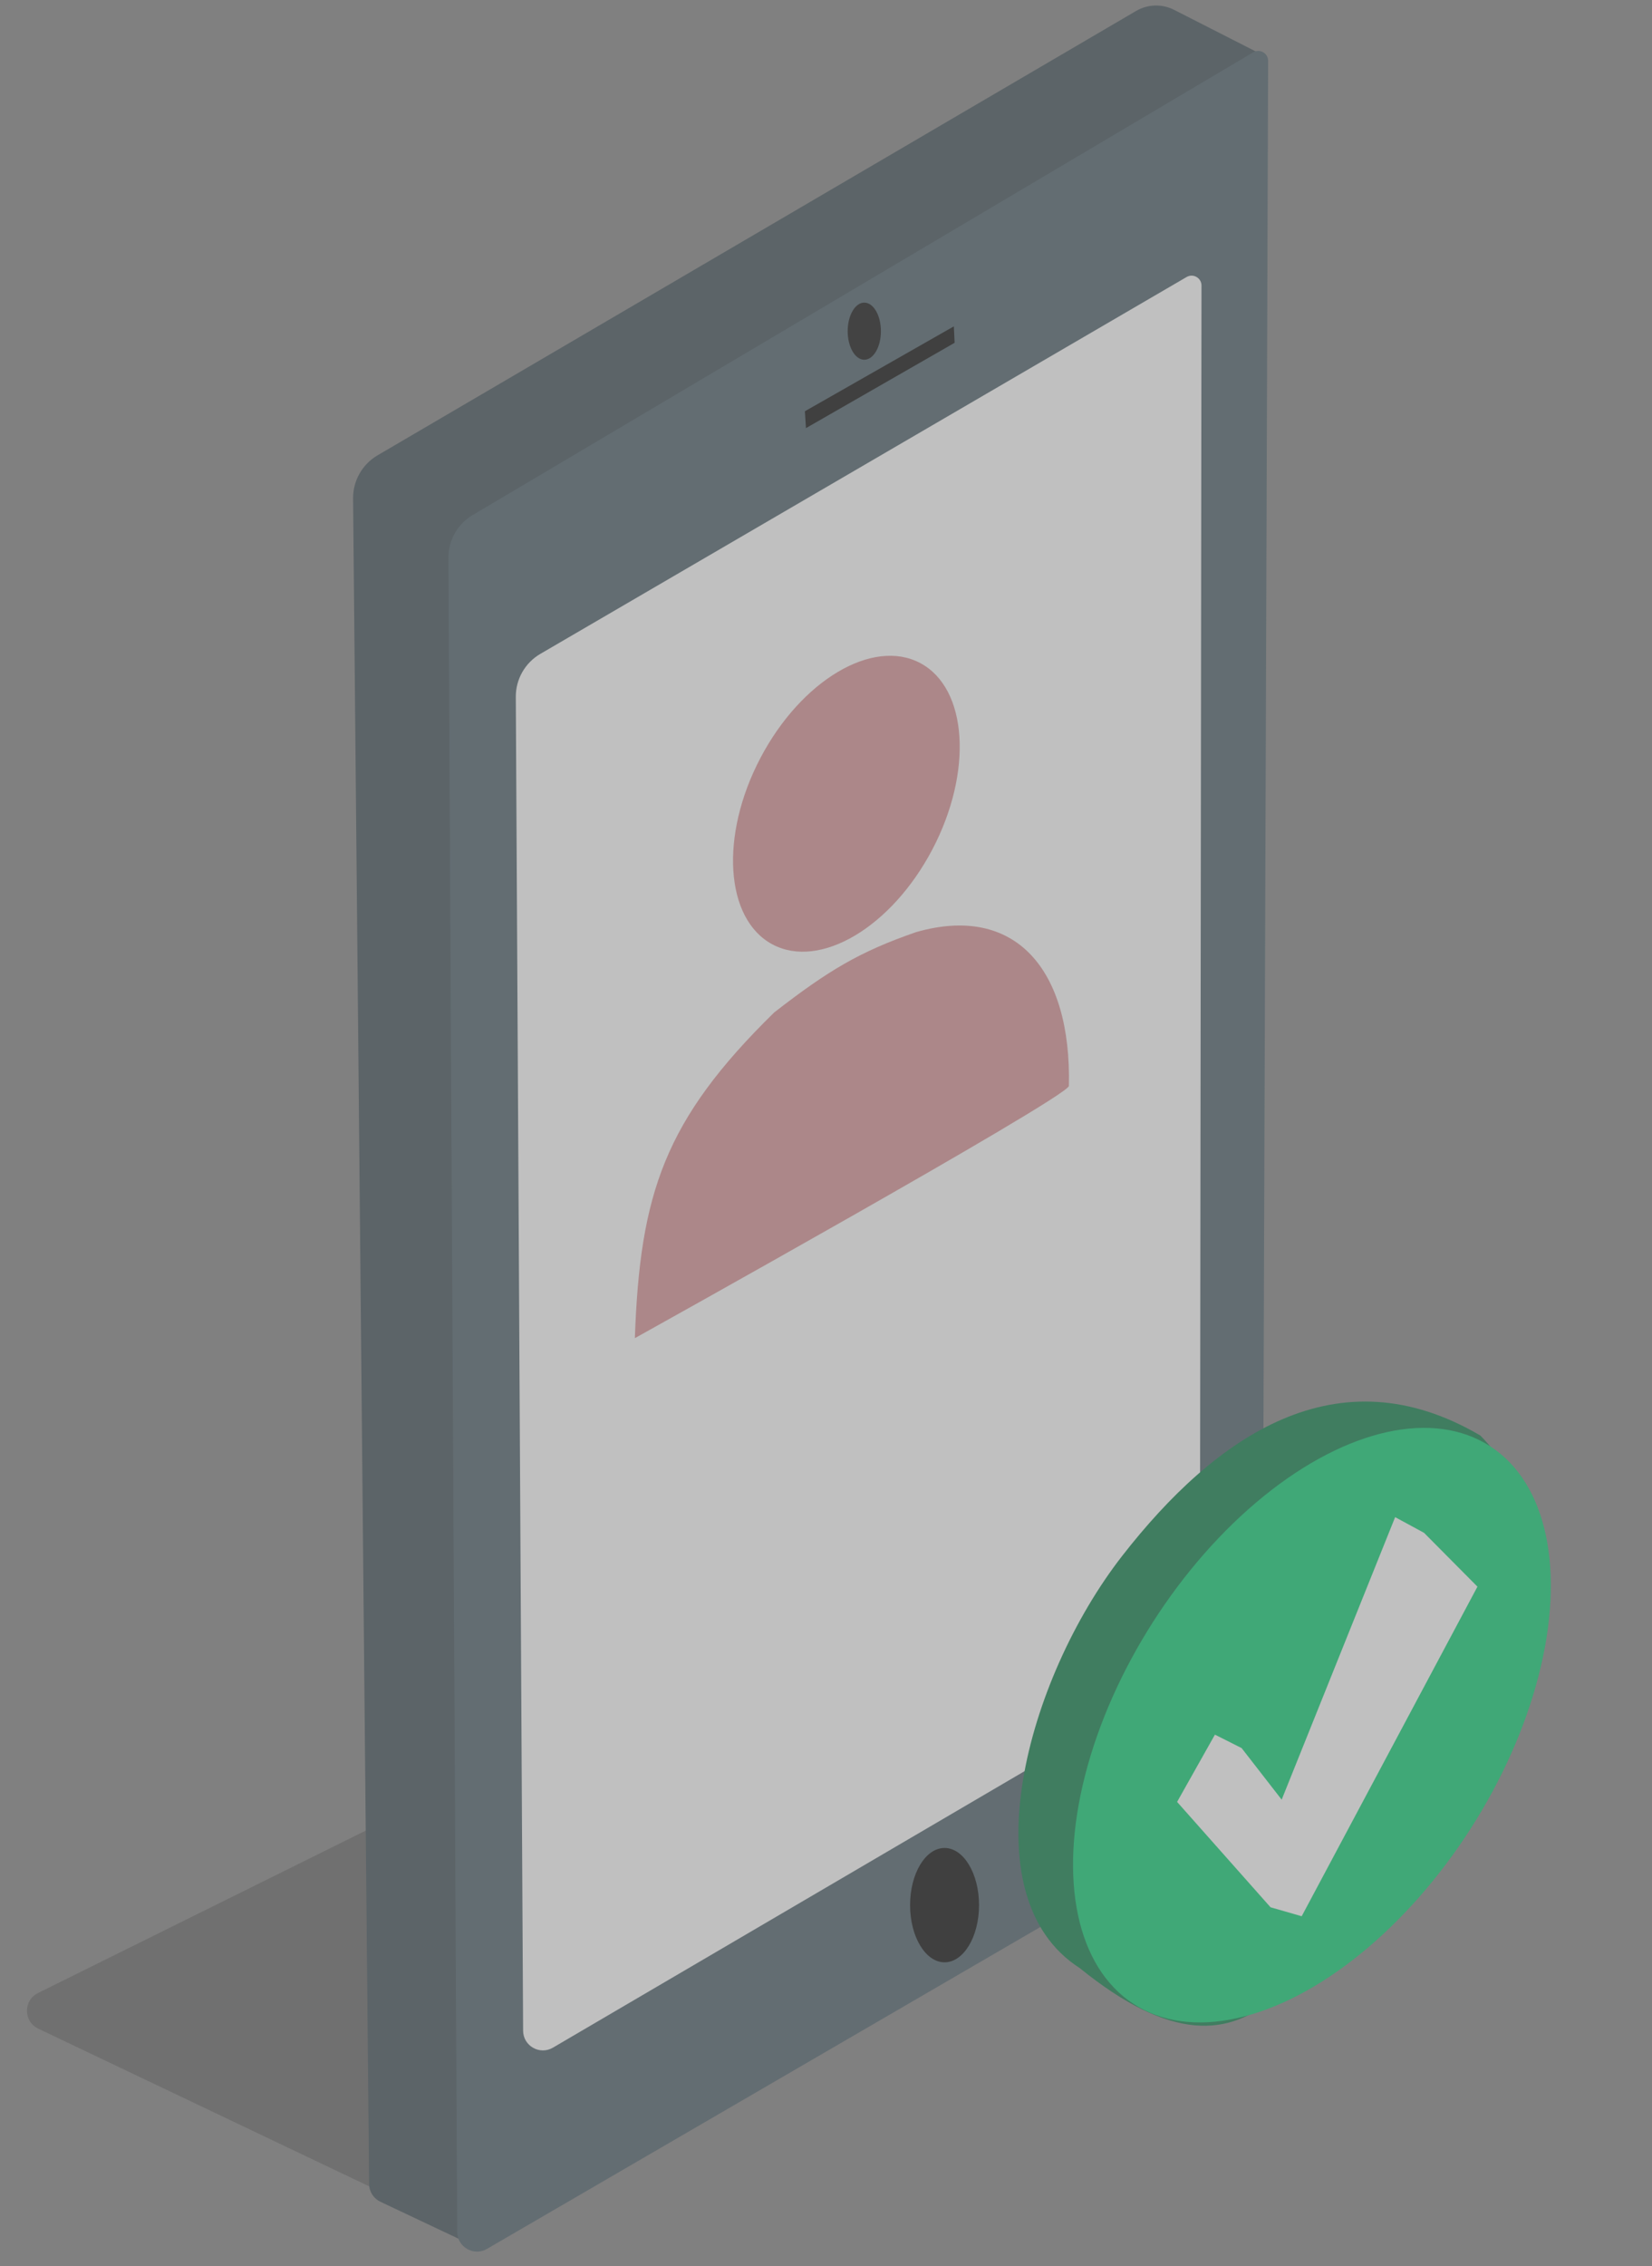 <svg width="167" height="229" viewBox="0 0 167 229" fill="none" xmlns="http://www.w3.org/2000/svg">
<rect x="0" y="0" width="167" height="229" fill="#808080" stroke="none"/>
<g opacity="0.5">
<path d="M45.163 180.935L76.785 209.606L48.139 226.096L3.865 205.005C2.358 204.287 2.341 202.148 3.837 201.407L45.163 180.935Z" fill="#606060"/>
<path d="M114.849 1.107L38.167 46.014C36.621 46.92 35.677 48.584 35.694 50.376L37.313 220.711C37.32 221.477 37.765 222.172 38.458 222.5L48.209 227.11L117.191 176.219C117.67 175.866 117.966 175.318 118 174.724L127.673 5.572L118.686 0.994C117.471 0.376 116.025 0.418 114.849 1.107Z" fill="#37474F"/>
<path d="M126.684 5.288L47.78 52.049C46.252 52.954 45.32 54.601 45.329 56.377L46.22 225.544C46.228 227.082 47.897 228.036 49.226 227.263L126.603 182.269C127.217 181.912 127.595 181.257 127.598 180.547L128.194 6.152C128.197 5.376 127.352 4.892 126.684 5.288Z" fill="#455A64"/>
<path d="M119.955 27.993L54.624 66.077C53.079 66.977 52.133 68.635 52.142 70.424L52.881 205.212C52.889 206.753 54.563 207.706 55.892 206.927L120.306 169.179C120.918 168.821 121.294 168.165 121.295 167.456L121.459 28.858C121.459 28.086 120.622 27.604 119.955 27.993Z" fill="white"/>
<ellipse cx="87.371" cy="33.468" rx="1.68" ry="2.886" fill="#060606"/>
<path d="M81.366 41.559L96.424 32.979L96.503 34.641L81.473 43.265L81.366 41.559Z" fill="black"/>
<ellipse cx="95.485" cy="192.524" rx="3.486" ry="5.778" fill="black"/>
<path d="M108.053 109.754C107.507 111.131 64.177 135.228 64.177 135.228C64.692 120.601 67.175 113.18 78.256 102.319C83.761 98.048 86.898 96.174 92.608 94.195C102.606 91.329 108.327 97.912 108.053 109.754Z" fill="#B01F24" fill-opacity="0.5"/>
<ellipse cx="9.84" cy="16.062" rx="9.84" ry="16.062" transform="matrix(0.883 0.47 -0.465 0.885 84.34 62.383)" fill="#B01F24" fill-opacity="0.5"/>
<path d="M149.641 145.064C158.257 153.744 152.575 166.025 142.617 181.591C132.66 197.157 127.583 213.811 109.145 198.881C97.771 191.59 103.767 169.643 113.453 157.217C122.88 145.122 135.166 136.557 149.641 145.064Z" fill="#007940"/>
<ellipse cx="33.458" cy="19.144" rx="33.458" ry="19.144" transform="matrix(0.539 -0.842 0.839 0.545 98.527 192.073)" fill="#00CF6E"/>
<path d="M125.515 176.653L122.816 175.294L118.992 182.091L128.438 192.74L131.587 193.646L149.355 160.339L143.957 154.901L141.034 153.315L129.563 181.864L125.515 176.653Z" fill="white"/>
</g>
</svg>
